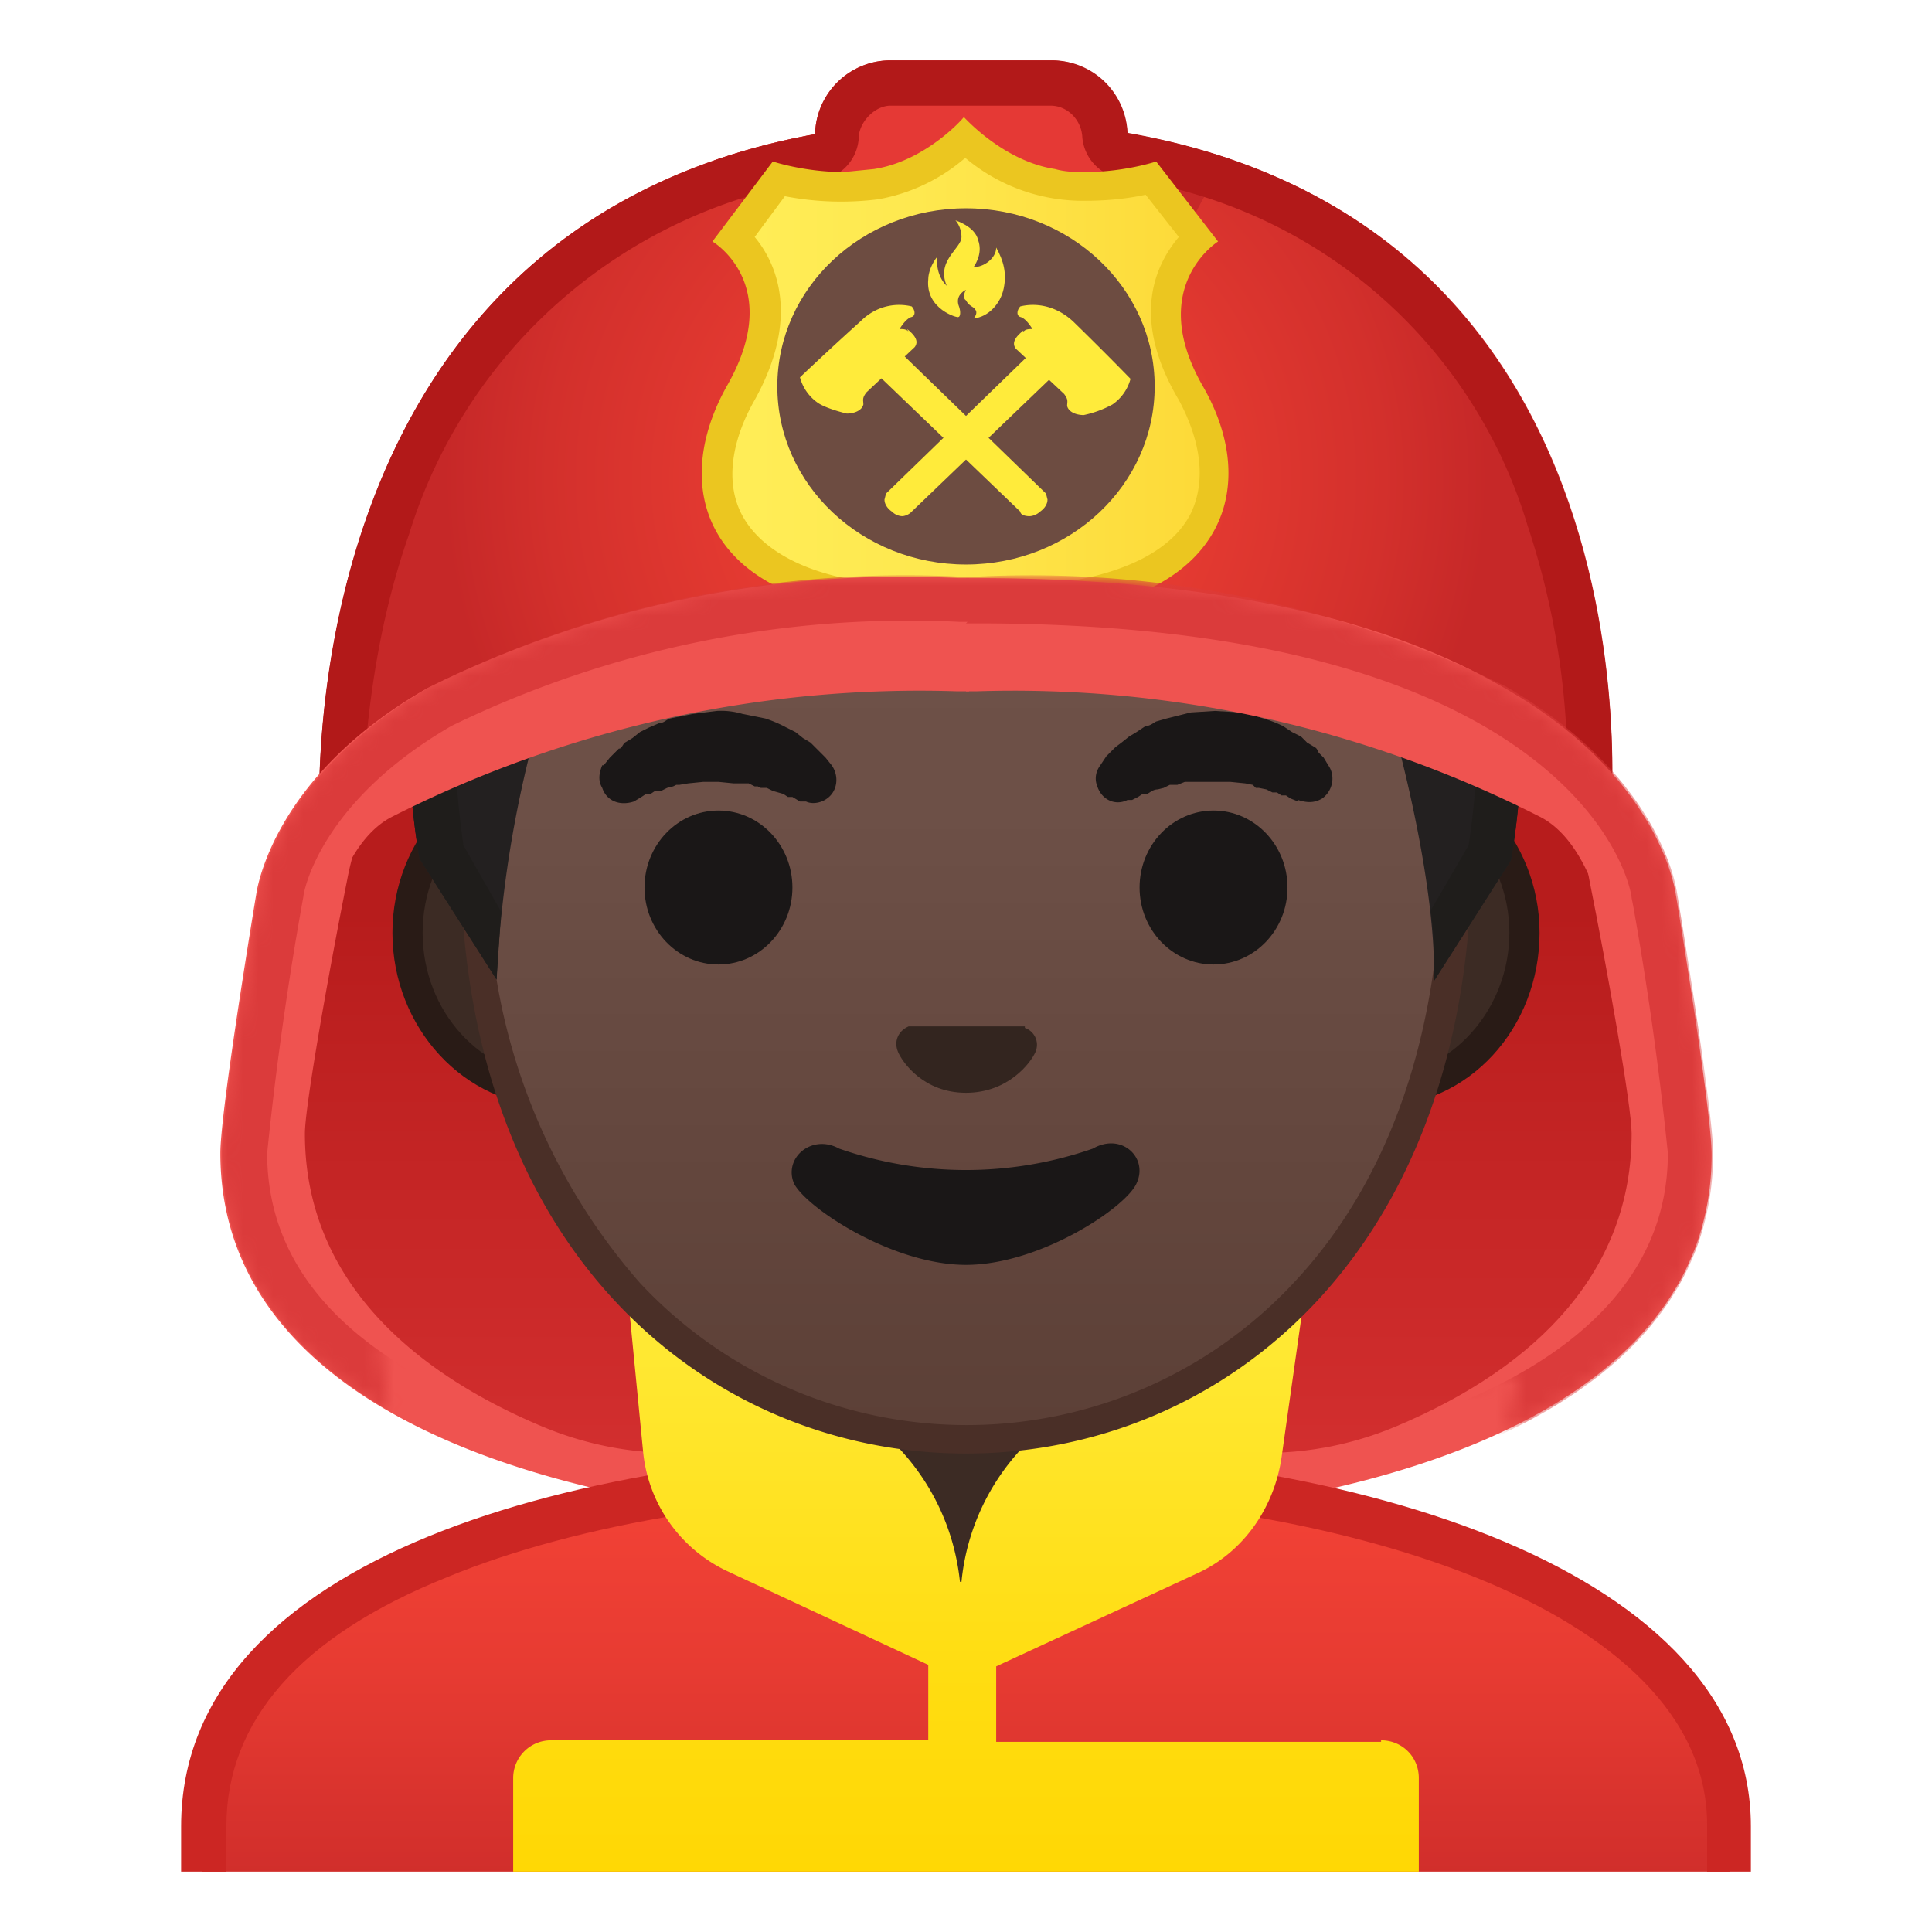 <svg enable-background="new 0 0 128 128" viewBox="0 0 128 128" xmlns="http://www.w3.org/2000/svg" xmlns:xlink="http://www.w3.org/1999/xlink"><path d="M111 59.1s2.4 14.4 2.4 17.4C113.4 94 90 101 64.7 101V45.8c19.3.1 30.1 4.6 37.3 8.3 3.3 1.7 9 5 9 5zm-94 0s-2.4 14.4-2.4 17.3c0 17.6 23.3 24.7 48.7 24.7V45.8A78.2 78.2 0 0 0 26 54c-3.3 1.7-9 5-9 5z" fill="#EF5350"/><linearGradient id="a" x1="85.1" x2="85.1" y1="44.6" y2="97.3" gradientUnits="userSpaceOnUse"><stop stop-color="#B71C1C" offset=".3"/><stop stop-color="#D32F2F" offset="1"/></linearGradient><path d="M100.3 48.3c2.6 2.9 4.4 6.3 5 10 1.2 6 2.8 15 2.8 16.8 0 9-6.1 15.4-15.6 19.4-14.3 6-30.4-4.1-30.4-19.1V61.9c0-19.1 24.6-28.2 37.9-14 0 .2.2.3.3.4z" fill="url(#a)"/><linearGradient id="b" x1="43.2" x2="43.2" y1="44.6" y2="97.3" gradientUnits="userSpaceOnUse"><stop stop-color="#B71C1C" offset=".3"/><stop stop-color="#D32F2F" offset="1"/></linearGradient><path d="M28 48.3a20.4 20.4 0 0 0-5 10c-1.2 6-2.8 15-2.8 16.8 0 9 6.2 15.4 15.7 19.4 14.3 6 30.3-4.1 30.3-19.1V61.9c0-19.1-24.6-28.2-37.9-14 0 .2-.2.3-.3.4z" fill="url(#b)"/><defs><path id="c" d="M4 4h120v120H4z"/></defs><clipPath id="d"><use xlink:href="#c"/></clipPath><g clip-path="url(#d)"><linearGradient id="e" x1="64" x2="64" y1="97.4" y2="130.6" gradientUnits="userSpaceOnUse"><stop stop-color="#F44336" offset="0"/><stop stop-color="#E73B32" offset=".4"/><stop stop-color="#C62828" offset="1"/></linearGradient><path d="M13.4 130.6V121c0-17.3 27.3-23.5 50.6-23.5h.2c13.4 0 25.8 2.1 35 6 7 3 15.4 8.5 15.4 17.5v9.6H13.5z" fill="url(#e)"/><path d="M64.1 98.9c24.4 0 49 7.6 49 22v8.2H15V121c0-7 4.9-12.6 14.6-16.5 8.7-3.6 21-5.6 34.5-5.6h.1m0-2.9H64c-25.6 0-52 7.1-52 25v11h104v-11c0-16.9-26.1-25-51.9-25z" fill="#CC2623"/></g><path d="M63.2 107.2c-4 0-7.3-3.2-7.3-7.1v-9h16.2v9c0 4-3.3 7.1-7.3 7.1h-1.6z" fill="#3C2B24"/><path d="M71 92v8c0 3.5-2.7 6.2-6.2 6.2h-1.6a6.2 6.2 0 0 1-6.3-6.1v-8h14.2m2-2H54.9v10c0 4.5 3.7 8.1 8.3 8.1h1.6c4.6 0 8.3-3.6 8.3-8.1V90z" fill="#291B16"/><defs><path id="f" d="M4 4h120v120H4z"/></defs><clipPath id="g"><use xlink:href="#f"/></clipPath><linearGradient id="h" x1="64" x2="64" y1="84" y2="127.8" gradientUnits="userSpaceOnUse"><stop stop-color="#FFEB3B" offset="0"/><stop stop-color="#FFDD12" offset=".6"/><stop stop-color="#FFD600" offset="1"/></linearGradient><path d="M91.5 115.4H66v-5l13.4-6.2c3-1.4 5-4.3 5.5-7.6l1.7-12L71 93.3a15.1 15.1 0 0 0-7.3 11.5h-.1c-.5-4.8-3.2-9-7.3-11.5l-14.9-9.5 1.2 12.3a9.8 9.8 0 0 0 5.6 8l13.3 6.2v5h-25a2.5 2.5 0 0 0-2.5 2.5v10h60v-10c0-1.4-1.1-2.5-2.5-2.5z" clip-path="url(#g)" fill="url(#h)"/><path d="M36.7 72.3c-5.4 0-9.7-4.7-9.7-10.4s4.3-10.5 9.7-10.5h54.6c5.4 0 9.7 4.7 9.7 10.5s-4.3 10.4-9.7 10.4H36.7z" fill="#3C2B24"/><path d="M91.3 52.4c4.8 0 8.7 4.3 8.7 9.4s-3.9 9.5-8.7 9.5H36.7c-4.8 0-8.7-4.3-8.7-9.5s3.9-9.4 8.7-9.4h54.6m0-2H36.7c-6 0-10.7 5.2-10.7 11.4 0 6.3 4.8 11.5 10.7 11.5h54.6c6 0 10.7-5.2 10.7-11.5 0-6.2-4.8-11.4-10.7-11.4z" fill="#291B16"/><linearGradient id="i" x1="64" x2="64" y1="94.6" y2="12.8" gradientUnits="userSpaceOnUse"><stop stop-color="#5C4037" offset="0"/><stop stop-color="#63463D" offset=".2"/><stop stop-color="#6D5047" offset=".5"/><stop stop-color="#70534A" offset="1"/></linearGradient><path d="M64 95.3c-15.7 0-32.5-12.2-32.5-38.8 0-12.4 3.5-23.8 10-32.2 6-7.8 14.3-12.2 22.5-12.2s16.4 4.4 22.5 12.2c6.5 8.4 10 19.8 10 32.2a42 42 0 0 1-10.1 29.2A30.5 30.5 0 0 1 64 95.3z" fill="url(#i)"/><path d="M64 13c8 0 15.8 4.4 21.7 12a51.5 51.5 0 0 1 9.8 31.5c0 11.8-3.4 21.7-9.8 28.5a29.6 29.6 0 0 1-43.3 0 40.5 40.5 0 0 1-10-28.5 51.3 51.3 0 0 1 10-31.5A28.1 28.1 0 0 1 64 13m0-2c-17.4 0-33.5 18.7-33.5 45.5C30.5 83 47 96.3 64 96.3S97.5 83 97.5 56.5C97.5 29.7 81.4 11 64 11z" fill="#4A2F27"/><g fill="#1A1717"><path d="M40 50.7l.4-.5.2-.2.4-.4c.2 0 .2-.2.4-.4l.5-.3.5-.4.6-.3.7-.3c.3 0 .4-.2.7-.3l1.5-.3 1.6-.2a5 5 0 0 1 1.7.2l1.5.3a8.6 8.6 0 0 1 1.4.6l.6.3.5.4.5.3.4.4.3.3.3.3.4.5c.5.7.4 1.7-.3 2.2-.4.3-1 .4-1.4.2H53l-.5-.3h-.3l-.3-.2-.7-.2-.4-.2h-.4l-.2-.1H50l-.4-.2h-1l-1-.1h-1l-1 .1-.6.1h-.2l-.2.1-.4.1-.4.2h-.4l-.3.2h-.3l-.3.2-.5.3c-.9.3-1.8 0-2.1-.9-.3-.5-.2-1 0-1.5z"/><ellipse cx="47.6" cy="58.8" rx="4.9" ry="5.1"/><path d="M86 53.1l-.5-.2-.3-.2h-.3l-.3-.2h-.3l-.4-.2-.5-.1h-.2L83 52l-.5-.1-1-.1h-3l-.5.2h-.5l-.4.2-.4.1c-.3 0-.5.2-.7.3h-.3l-.3.2-.4.2h-.3c-.8.4-1.7 0-2-.9-.2-.5-.1-1 .2-1.4l.4-.6.3-.3.3-.3.4-.3.5-.4.5-.3.6-.4c.3 0 .5-.2.7-.3l.7-.2 1.6-.4 1.6-.1 1.6.1c.5 0 1 .2 1.6.4a8.6 8.6 0 0 1 1.3.5l.6.4.6.3.4.4.5.3c.2.1.2.3.3.4l.3.3.3.5c.5.7.3 1.7-.4 2.2-.5.3-1 .3-1.6.1z"/><ellipse cx="80.4" cy="58.8" rx="4.9" ry="5.1"/></g><path d="M67.9 68h-7.7c-.7.3-1 1-.7 1.7s1.7 2.7 4.5 2.7 4.3-2 4.6-2.7c.3-.7-.1-1.4-.7-1.6z" fill="#33251F"/><path d="M72.4 76.1a25.6 25.6 0 0 1-16.8 0c-1.8-1-3.7.6-3 2.3.8 1.6 6.5 5.4 11.4 5.4s10.6-3.8 11.3-5.4c.8-1.7-1-3.4-2.9-2.3z" fill="#1A1717"/><radialGradient id="j" cx="64.3" cy="4.3" r="48.9" gradientTransform="matrix(1 0 0 .916 0 5.5)" gradientUnits="userSpaceOnUse"><stop stop-color="#444140" offset="0"/><stop stop-color="#232020" offset="1"/></radialGradient><path d="M64 9.2c-45.5.2-36.2 47.7-36.2 47.7l5.1 8a76.3 76.3 0 0 1 4.8-23.3c1-2.5 4-4 6.8-3.5 4.5.7 11.6 1.6 19.4 1.6h.2c7.8 0 14.9-.9 19.3-1.6 3-.5 5.8 1 6.8 3.5 2 5 5 16.7 4.8 23.4l5.1-8s9.3-47.6-36-47.8z" fill="url(#j)"/><path d="M64 9.2c-45.5.2-36.2 47.7-36.2 47.7l5.1 8 .3-4.5-2.5-4.4c-.2-1.5-.9-6.4-.5-12.4a36 36 0 0 1 8.2-22.2c5.7-6.2 14.3-9.4 25.6-9.5 11.3 0 20 3.3 25.6 9.5 10.8 11.9 8.2 31.4 7.7 34.6l-2.5 4.3c.2 1.7.3 3.3.2 4.7l5.1-8s9.3-47.6-36-47.8z" fill="#1F1D1B"/><defs><path id="l" d="M64.4 8C17.7 8 21.2 55.4 21.2 55.4s12.2-11 43.5-11 42 10 42 10S111.3 8 64.5 8z"/></defs><radialGradient id="k" cx="64" cy="31.7" r="34.6" gradientUnits="userSpaceOnUse"><stop stop-color="#F44336" offset="0"/><stop stop-color="#EB3E33" offset=".3"/><stop stop-color="#D3302C" offset=".8"/><stop stop-color="#C62828" offset="1"/></radialGradient><use fill="url(#k)" xlink:href="#l"/><clipPath id="m"><use xlink:href="#l"/></clipPath><path d="M47.1 10.3l7-2.3v23.8c-1.4-10.3-3.5-17.7-7-21.4zm34.6 0l-7-2.3v23.8c1.5-10.3 3.5-17.7 7-21.4z" clip-path="url(#m)" fill="#C62828"/><path d="M69.6 43H59a5.1 5.1 0 0 1-5-5.2V9.1A5 5 0 0 1 59 4h10.6c2.8 0 5.1 2.3 5.1 5.1v28.7c0 2.8-2.3 5.1-5 5.1z" fill="#E53935"/><path d="M69.6 7c1.1 0 2 .9 2.1 2a3 3 0 0 0 2.5 2.8 32.7 32.7 0 0 1 27 23 51.9 51.9 0 0 1 2.6 14.1 84.7 84.7 0 0 0-39.1-7.5c-21.2 0-34 4.9-40.5 8.4.3-3.7 1-9 2.9-14.4a33.8 33.8 0 0 1 27.4-23.5A3 3 0 0 0 56.9 9C57 8 58 7 59 7h10.6m0-3H59a5 5 0 0 0-5 4.9c-35.8 6.5-32.8 46.5-32.8 46.5s12.2-11 43.5-11 42 10 42 10 3.8-39.3-32-45.6a5 5 0 0 0-5-4.8z" fill="#B21919"/><linearGradient id="n" x1="47.5" x2="80.5" y1="25.2" y2="25.2" gradientUnits="userSpaceOnUse"><stop stop-color="#FFEE58" offset="0"/><stop stop-color="#FEE84F" offset=".4"/><stop stop-color="#FDD937" offset="1"/><stop stop-color="#FDD835" offset="1"/></linearGradient><path d="M64 41.3l-.3-.1c-.5-.2-3.2-1.3-6-1.6-4.8-.6-8.1-2.4-9.5-5.1-1.2-2.4-.9-5.4.9-8.5 3.2-5.5.9-8.9-.5-10.2l3-4a18.7 18.7 0 0 0 6.5.4c2.7-.4 4.8-2 5.9-3a11.6 11.6 0 0 0 8 3.1c1.8 0 3.4-.3 4.3-.5l3 4C78 17 75.8 20.5 79 26c1.7 3 2 6 .9 8.5-1.4 2.7-4.7 4.5-9.5 5-2.8.4-5.5 1.5-6 1.6l-.3.2z" fill="url(#n)"/><path d="M64 10.5a12.1 12.1 0 0 0 8 2.8c1.6 0 3-.2 3.9-.4l2.2 2.8c-1.6 1.9-3.2 5.4 0 10.8 1.5 2.8 1.8 5.4.8 7.5-1.2 2.4-4.3 4-8.7 4.6-2.8.3-5.6 1.4-6.2 1.6a27 27 0 0 0-6.2-1.6c-4.4-.5-7.5-2.2-8.7-4.6-1-2-.7-4.7.9-7.5 3-5.4 1.5-9 0-10.8l2-2.7a19.6 19.6 0 0 0 6.2.2 12 12 0 0 0 5.7-2.7m0-2.8c-.2.3-2.7 3-6 3.5l-2 .2c-2.6 0-4.7-.7-4.7-.7l-4 5.3s4.8 2.8 1 9.5-1.5 13.8 9.3 15c2.9.4 5.7 1.6 5.7 1.6h.2v.3l.5-.1.5.1v-.3h.2s2.9-1.2 5.7-1.5c10.8-1.3 13.2-8.4 9.4-15s1-9.6 1-9.6l-4.1-5.3s-2.1.7-4.7.7c-.6 0-1.3 0-2-.2-3.3-.5-5.8-3.2-6-3.4z" fill="#EBC620"/><ellipse cx="64" cy="25.6" rx="12.5" ry="11.8" fill="#6D4C41"/><g fill="#FFEB3B"><path d="M62.8 19c-.5-.4-.8-1.2-.7-2-.4.5-.6 1.1-.6 1.5-.2 2 2 2.6 2 2.5.1 0 .2-.3 0-.8-.2-.7.5-1 .5-1s-.3.5 0 .7c.2.4.5.4.6.6.2.2 0 .5-.1.6 1-.1 1.8-1 2-2s0-1.8-.5-2.7c0 .7-.8 1.3-1.5 1.3.2-.3.6-1 .3-1.8-.2-.9-1.5-1.3-1.5-1.3s.4.4.4 1.1c0 .8-1.8 1.6-.9 3.4zm6.5 13.7l-10-9.7-1.7 1.3 10 9.6c0 .2.3.3.6.3.2 0 .5-.1.7-.3.3-.2.5-.5.5-.8l-.1-.4z"/><path d="M60.2 22c-.1-.2-.4-.2-.6-.2 0 0 .4-.7.8-.8.3-.1.2-.5 0-.7-.8-.2-2.2-.2-3.4 1a211 211 0 0 0-4 3.7 3 3 0 0 0 1.2 1.7c.6.4 1.9.7 1.9.7.5 0 1-.2 1.1-.6 0-.3-.1-.4.2-.8l3.2-3c.3-.4 0-.8-.5-1.2zm-1.5 10.7l10-9.7 1.7 1.3-10 9.6a1 1 0 0 1-.6.3 1 1 0 0 1-.7-.3c-.3-.2-.5-.5-.5-.8l.1-.4z"/><path d="M67.8 22c.1-.2.4-.2.6-.2 0 0-.4-.7-.8-.8-.3-.1-.2-.5 0-.7.8-.2 2.2-.2 3.5 1a211 211 0 0 1 3.8 3.8 3 3 0 0 1-1.2 1.7 7 7 0 0 1-1.9.7c-.5 0-1-.2-1.1-.6 0-.3.1-.4-.2-.8l-3.2-3c-.3-.4 0-.8.5-1.2z"/></g><g fill="#EF5350"><path d="M64 38.3h.7c17.3 0 28.2 3.3 35 7.3 10 5.7 11.2 13 11.3 13.5l-4.6 2.5s-1-5.8-4.4-7.5a77 77 0 0 0-37.3-8.3H64v-7.5z"/><path d="M64.1 38.3h-.6a70.8 70.8 0 0 0-35.2 7.3c-10 5.7-11.2 13-11.3 13.5l4.6 2.5s1-5.8 4.4-7.5a77.3 77.3 0 0 1 37.4-8.3h.8v-7.5z"/></g><defs><filter id="o" x="14.6" y="38.3" width="98.8" height="62.9" filterUnits="userSpaceOnUse"><feColorMatrix values="1 0 0 0 0 0 1 0 0 0 0 0 1 0 0 0 0 0 1 0"/></filter></defs><mask id="p" x="14.6" y="38.3" width="98.8" height="62.9" maskUnits="userSpaceOnUse"><path d="M111 59.1c-.1-.6-1.3-7.8-11.3-13.6a71 71 0 0 0-35-7.3h-1.2a70.8 70.8 0 0 0-35.1 7.3c-10 5.8-11.3 13-11.3 13.6s-2.5 14.4-2.5 17.3c0 7.5 4.2 13.1 11 17 .3.2-.7-4.7-.4-4.6 4.3 2.4 59.2 6 59.2 6l16.2-3.8-.8 3.8.4-.2c8-4 13.2-9.9 13.2-18.2 0-2.9-2.4-17.3-2.4-17.3z" fill="#DB3E3C" filter="url(#o)"/></mask><g mask="url(#p)"><path d="M64 41.3h.7c14.5 0 25.8 2.3 33.6 6.8 8.8 5.1 9.8 11.1 9.8 11.4l.1.5a221 221 0 0 1 2.3 16.4c0 16-23.6 21.7-45.7 21.7h-1.4c-22.1 0-45.7-5.7-45.7-21.7a221.9 221.9 0 0 1 2.4-17c0-.2 1-6.2 9.8-11.3a69.2 69.2 0 0 1 33.7-6.9h.5m.1-3h-.7a70.8 70.8 0 0 0-35 7.3c-10 5.8-11.3 13-11.4 13.6s-2.4 14.4-2.4 17.3c0 17.6 23.3 24.7 48.7 24.7h1.4c25.4 0 48.7-7 48.7-24.7 0-2.9-2.4-17.3-2.4-17.3-.1-.6-1.3-7.8-11.3-13.6a71 71 0 0 0-35-7.3h-.5z" fill="#DB3B3B"/></g></svg>